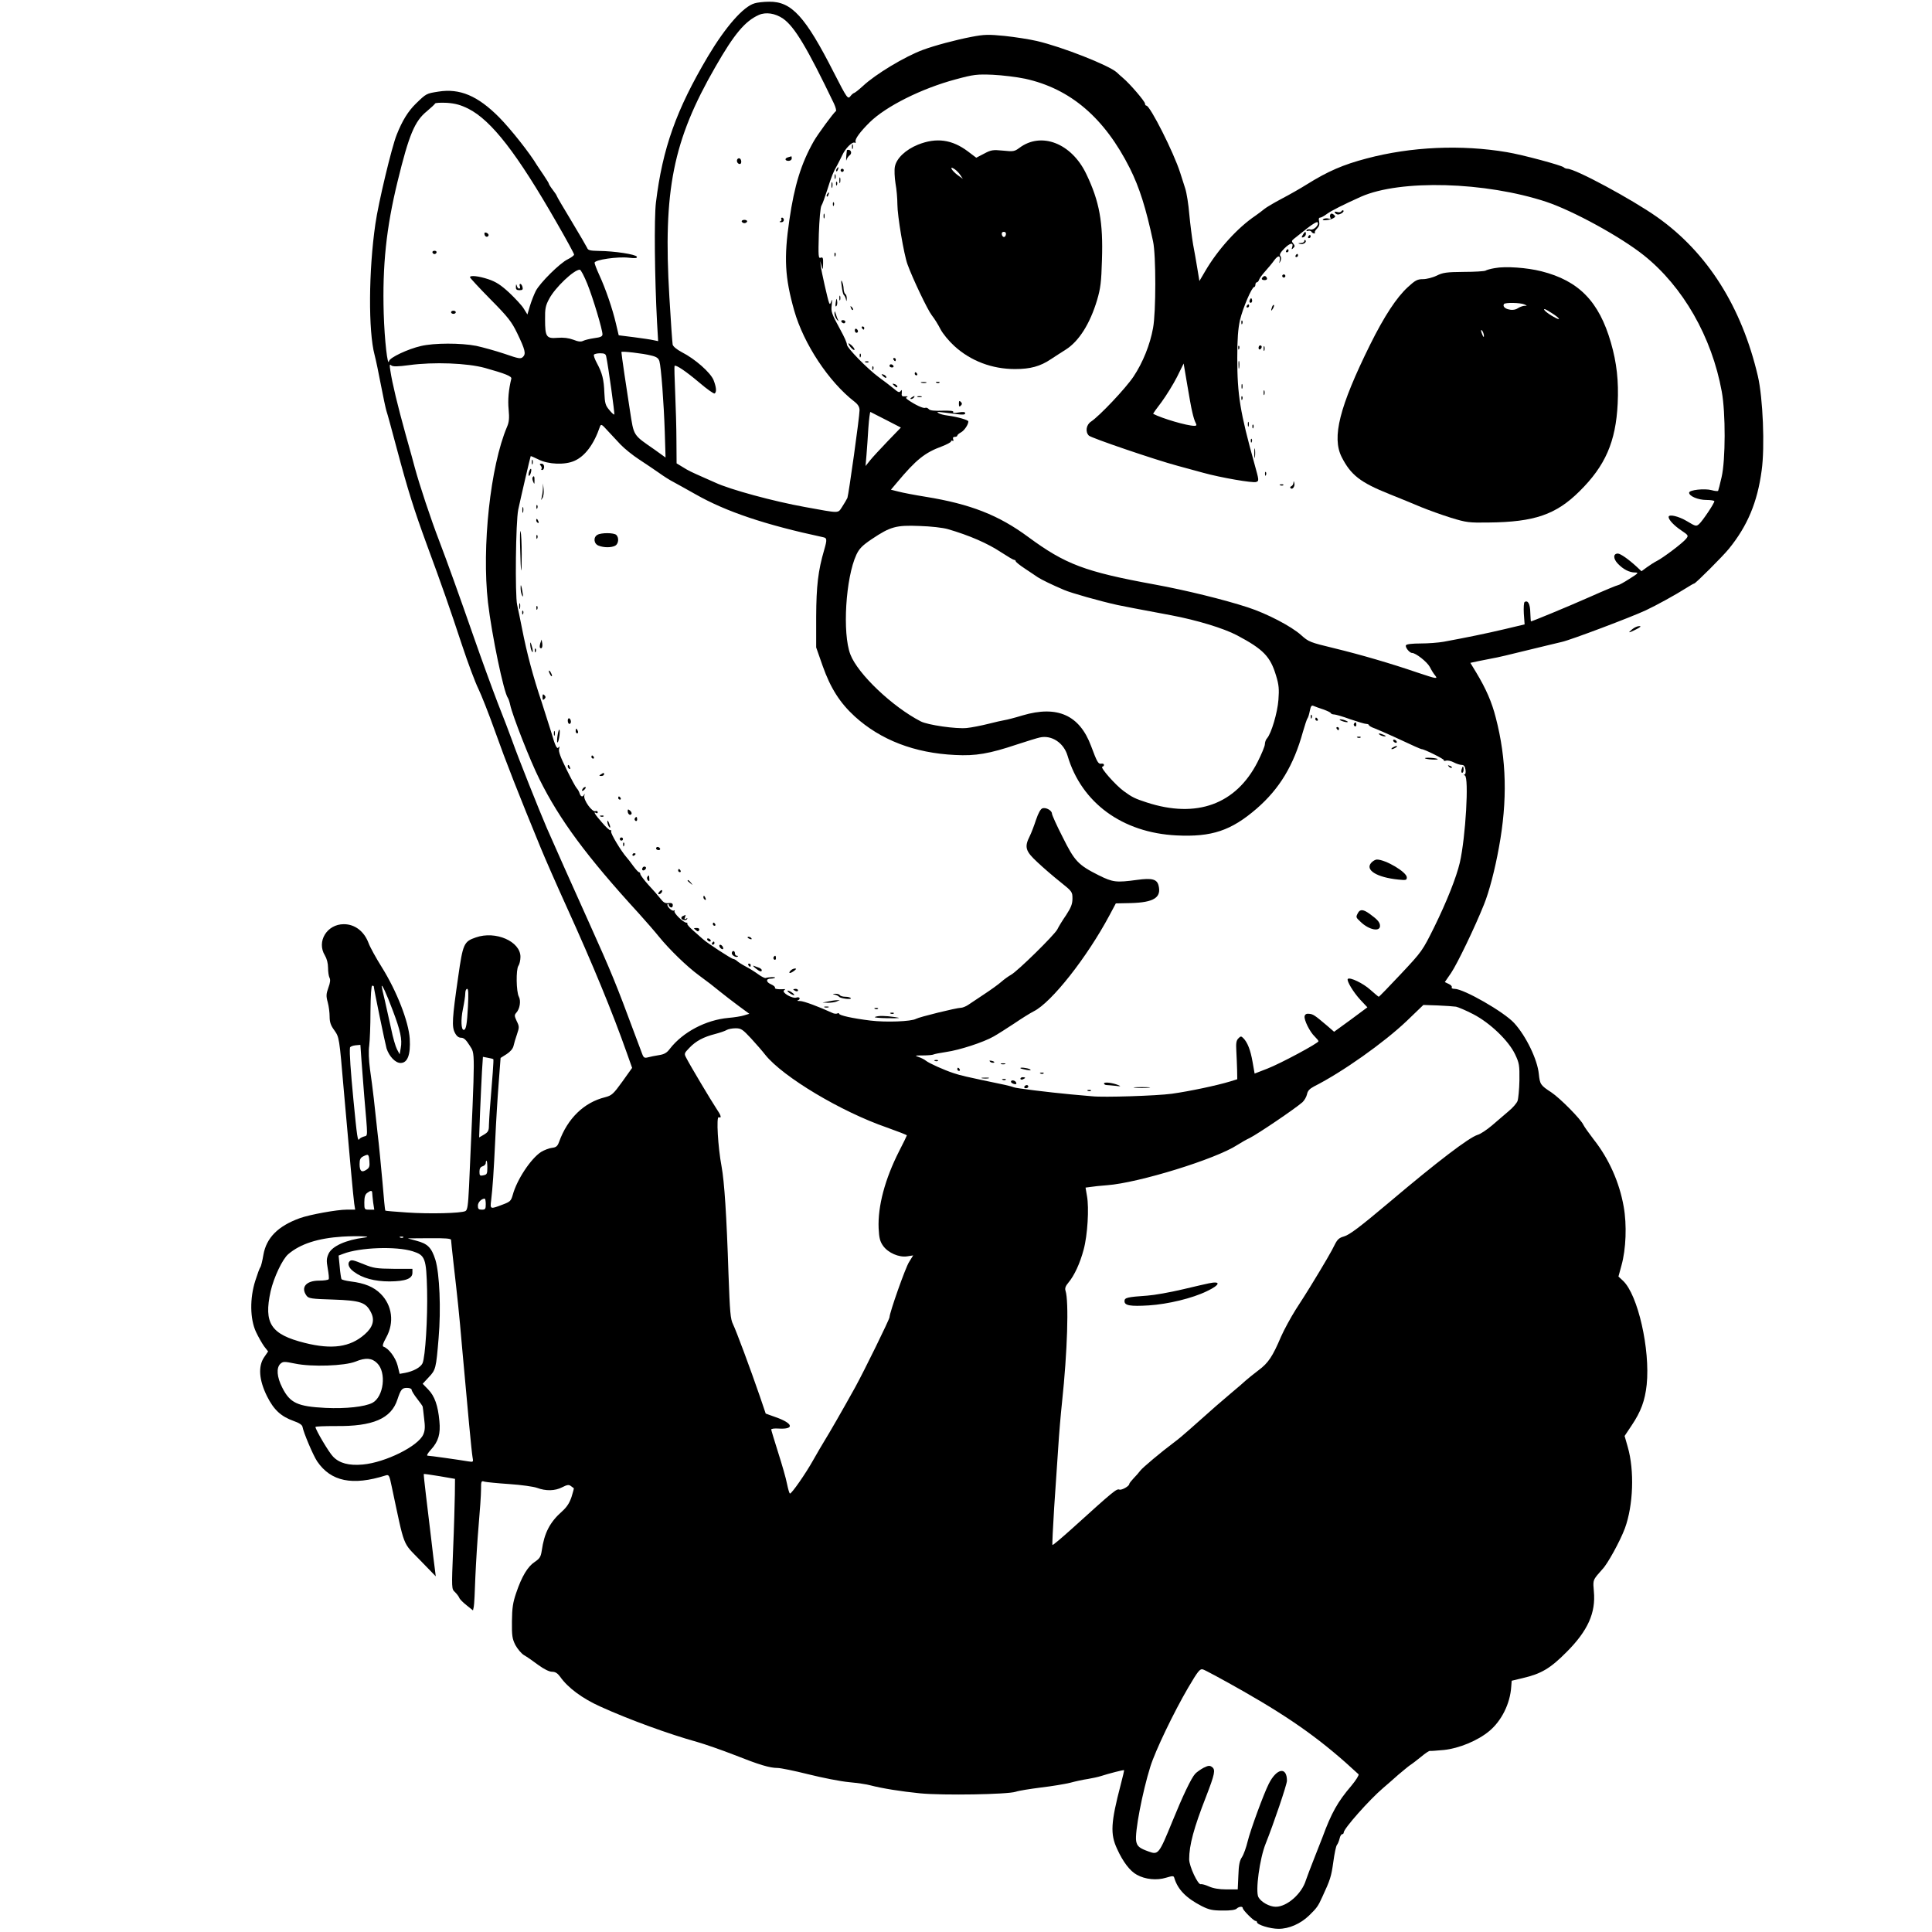 <?xml version="1.0" standalone="no"?>
<!DOCTYPE svg PUBLIC "-//W3C//DTD SVG 20010904//EN"
 "http://www.w3.org/TR/2001/REC-SVG-20010904/DTD/svg10.dtd">
<svg version="1.0" xmlns="http://www.w3.org/2000/svg"
 width="1225pt" height="1225pt" viewBox="0 0 1225 1225"
 preserveAspectRatio="xMidYMid meet">
<g transform="translate(0,1225) scale(0.1,-0.1)"
fill="#000000" stroke="none">
<path d="M4785 12229 c-72 -20 -185 -150 -296 -336 -201 -339 -288 -583 -330
-927 -12 -98 -8 -479 7 -760 l7 -119 -29 6 c-16 4 -72 12 -125 19 l-96 12 -18
76 c-21 91 -66 222 -106 308 -16 35 -29 69 -29 76 0 19 147 40 216 32 43 -5
55 -3 52 6 -5 15 -141 36 -241 37 -55 1 -69 4 -74 19 -4 9 -49 86 -100 171
-51 84 -93 156 -93 159 0 3 -11 20 -25 38 -14 18 -25 36 -25 39 0 4 -15 27
-32 53 -18 26 -37 55 -43 64 -45 76 -166 229 -240 304 -136 137 -250 185 -386
163 -76 -12 -76 -12 -142 -76 -49 -48 -86 -107 -122 -198 -31 -77 -116 -431
-135 -566 -43 -296 -45 -679 -5 -829 8 -30 26 -116 40 -190 14 -74 30 -148 35
-165 6 -16 35 -124 66 -240 71 -266 109 -386 189 -605 98 -265 148 -409 224
-639 38 -115 85 -240 104 -278 18 -37 67 -160 107 -273 66 -186 151 -402 288
-735 27 -66 102 -237 167 -380 164 -361 289 -665 380 -923 l33 -93 -62 -87
c-57 -79 -67 -88 -109 -99 -134 -33 -238 -134 -292 -283 -10 -28 -19 -35 -45
-38 -18 -2 -49 -14 -69 -26 -65 -42 -154 -176 -180 -273 -11 -38 -16 -43 -67
-62 -76 -29 -77 -28 -70 27 10 85 16 174 26 382 5 113 15 276 22 364 l12 158
38 24 c23 15 40 34 44 52 3 15 13 48 22 74 15 44 15 50 -2 84 -15 33 -15 38
-2 53 22 24 30 75 16 101 -17 31 -19 174 -3 196 7 10 13 36 13 57 0 98 -158
167 -283 123 -76 -26 -82 -40 -112 -251 -38 -262 -41 -315 -21 -353 11 -22 24
-32 40 -32 17 0 31 -13 53 -48 36 -59 37 2 -3 -895 -6 -121 -10 -149 -23 -156
-27 -14 -228 -19 -371 -9 -74 5 -136 10 -137 12 -2 1 -10 83 -18 182 -9 98
-22 238 -31 309 -8 72 -19 171 -24 220 -6 50 -16 133 -24 185 -8 61 -10 115
-5 150 4 30 8 128 8 218 1 101 5 162 11 162 6 0 10 -2 10 -4 0 -15 73 -367 81
-394 17 -51 56 -92 89 -92 44 0 64 52 58 154 -7 108 -82 301 -177 453 -37 59
-75 128 -84 153 -28 75 -87 120 -157 120 -107 0 -174 -110 -120 -198 12 -20
20 -50 20 -78 0 -25 4 -53 9 -63 7 -12 5 -32 -7 -64 -14 -39 -15 -53 -4 -92 7
-25 12 -66 12 -91 0 -35 7 -56 30 -87 31 -45 31 -42 60 -382 34 -389 61 -685
66 -717 l6 -38 -54 0 c-61 0 -233 -31 -297 -54 -138 -50 -212 -124 -231 -233
-6 -37 -15 -72 -19 -78 -5 -5 -19 -44 -32 -85 -36 -112 -34 -243 4 -325 15
-32 39 -74 52 -92 l25 -32 -26 -38 c-38 -57 -32 -143 19 -246 43 -86 88 -128
169 -157 35 -12 54 -25 56 -37 7 -38 67 -180 93 -219 87 -128 224 -156 435
-89 20 6 23 1 38 -72 84 -395 66 -348 179 -465 l100 -103 -6 48 c-4 27 -14
112 -23 190 -9 78 -24 202 -33 275 -9 73 -15 134 -14 136 2 1 47 -5 100 -14
l98 -17 -1 -99 c-1 -54 -5 -211 -11 -349 -10 -250 -10 -250 12 -270 12 -12 24
-28 27 -36 3 -9 24 -30 47 -48 l40 -32 5 23 c3 13 7 97 10 188 4 91 13 239 21
330 8 91 15 191 15 224 0 56 1 58 23 51 12 -3 83 -10 157 -15 74 -5 153 -16
175 -24 56 -21 114 -20 160 4 31 16 42 17 54 8 9 -7 17 -13 19 -14 2 -1 -5
-26 -14 -55 -13 -39 -30 -65 -60 -92 -78 -69 -113 -137 -129 -249 -6 -40 -13
-50 -45 -72 -44 -29 -82 -92 -117 -196 -21 -61 -26 -95 -27 -180 -1 -92 2
-111 22 -151 14 -25 38 -54 55 -64 18 -10 58 -38 90 -62 37 -27 70 -43 87 -43
21 0 35 -9 52 -32 48 -69 141 -138 255 -189 180 -82 439 -176 613 -224 52 -15
158 -52 235 -82 159 -63 225 -83 275 -83 19 0 107 -18 195 -40 88 -22 204 -45
258 -50 54 -5 115 -14 135 -20 77 -20 196 -39 317 -51 147 -14 552 -7 605 10
19 7 91 18 160 27 69 8 152 22 185 30 33 9 83 20 112 24 29 5 67 13 85 19 46
15 143 40 145 37 2 -1 -8 -42 -21 -92 -63 -241 -67 -313 -23 -407 37 -82 82
-141 125 -164 53 -30 127 -37 185 -19 44 13 49 13 53 -2 22 -73 75 -127 174
-178 46 -23 68 -28 132 -28 49 -1 82 4 89 12 15 14 39 16 39 3 0 -12 69 -81
81 -81 5 0 9 -3 9 -8 0 -16 83 -42 137 -42 66 0 139 32 193 84 49 48 57 58 84
118 51 110 57 129 70 222 7 52 17 101 23 108 6 7 13 25 17 41 3 15 11 27 16
27 6 0 10 5 10 11 0 24 162 207 250 282 25 21 68 59 96 84 29 24 62 52 75 61
13 8 45 33 71 54 25 21 50 38 55 36 4 -1 44 2 88 6 96 10 215 59 288 120 78
65 132 174 139 280 l3 39 71 17 c116 27 174 61 277 165 135 135 186 249 173
385 -6 64 -4 70 21 102 15 18 30 35 33 38 31 30 113 179 143 260 53 145 61
366 18 515 l-20 70 44 66 c60 89 85 158 96 259 23 224 -56 571 -150 659 l-29
27 19 70 c29 103 35 258 14 374 -27 153 -93 302 -190 425 -30 39 -59 80 -65
92 -15 35 -147 169 -204 207 -69 45 -72 51 -79 117 -9 91 -81 240 -156 322
-65 71 -320 217 -378 217 -14 0 -21 4 -18 10 3 5 -5 15 -19 21 l-25 12 40 58
c40 60 150 288 208 433 33 81 70 223 95 362 55 298 49 560 -20 824 -25 99 -62
183 -124 286 l-37 61 51 11 c28 6 69 14 91 18 22 3 119 26 215 50 96 23 197
48 224 54 55 12 439 157 531 200 70 33 190 99 256 141 25 16 48 29 51 29 9 0
182 173 220 220 118 145 181 295 208 497 21 150 8 460 -24 598 -103 440 -320
783 -638 1008 -160 113 -520 307 -570 307 -8 0 -18 4 -23 9 -14 13 -263 80
-360 96 -289 49 -608 35 -890 -40 -148 -39 -244 -80 -380 -165 -38 -24 -110
-65 -158 -90 -49 -26 -98 -55 -110 -65 -12 -10 -37 -29 -57 -43 -113 -76 -238
-214 -318 -351 l-37 -63 -13 79 c-7 43 -19 112 -27 153 -7 41 -18 127 -24 190
-5 63 -17 138 -26 165 -9 28 -23 73 -32 100 -41 129 -191 425 -214 425 -5 0
-9 6 -9 13 0 14 -96 126 -139 162 -13 11 -31 27 -40 36 -50 45 -347 162 -507
199 -47 11 -138 25 -203 32 -103 10 -129 10 -212 -6 -99 -19 -234 -55 -309
-83 -115 -43 -299 -154 -378 -228 -24 -22 -49 -42 -55 -44 -7 -2 -17 -11 -24
-20 -17 -23 -22 -15 -106 149 -181 356 -268 451 -410 449 -34 0 -76 -5 -92
-10z m180 -97 c73 -51 153 -185 323 -539 11 -24 16 -45 12 -48 -14 -8 -116
-148 -140 -190 -80 -141 -123 -280 -155 -500 -35 -240 -29 -363 31 -575 60
-210 218 -450 382 -577 23 -18 32 -34 32 -54 0 -42 -69 -534 -77 -556 -5 -10
-19 -35 -33 -56 -29 -43 -9 -43 -235 -2 -200 36 -476 111 -570 155 -11 5 -42
19 -70 31 -86 38 -99 44 -137 68 l-38 23 -1 141 c0 78 -4 216 -8 307 -4 91 -6
167 -4 170 8 9 72 -34 156 -105 49 -42 93 -73 98 -70 14 9 11 40 -7 86 -20 47
-115 132 -201 176 -32 17 -55 36 -58 48 -2 11 -12 148 -21 305 -40 675 23 989
292 1456 119 208 188 290 275 329 45 20 104 11 154 -23z m1534 -381 c288 -63
504 -248 665 -568 61 -122 102 -253 147 -463 19 -87 19 -448 0 -550 -19 -105
-64 -218 -124 -308 -51 -76 -216 -250 -269 -285 -31 -20 -38 -65 -14 -89 15
-15 419 -153 561 -191 50 -14 124 -34 165 -45 108 -30 315 -66 335 -58 19 7
18 10 -10 111 -92 331 -110 440 -110 675 0 121 5 185 17 240 18 76 75 210 90
210 4 0 8 7 8 15 0 8 4 15 9 15 5 0 12 8 15 18 3 9 21 33 40 54 18 20 43 50
55 67 25 34 41 34 35 -2 -4 -20 -4 -20 5 -2 5 12 5 25 -1 32 -7 8 1 23 26 48
36 36 60 40 49 7 -5 -14 -3 -15 7 -5 11 10 11 15 0 29 -12 14 -11 18 7 32 12
10 49 38 82 65 37 29 62 43 66 37 10 -17 -26 -51 -46 -45 -9 3 -20 1 -24 -4
-3 -6 0 -8 8 -5 8 3 18 1 22 -5 3 -6 11 -11 17 -11 6 0 9 3 5 6 -3 3 3 14 14
25 13 13 17 27 13 44 -4 17 -2 25 6 25 7 0 27 11 44 24 27 20 107 60 216 109
250 110 788 95 1175 -33 170 -57 470 -221 618 -339 248 -198 431 -517 494
-864 25 -135 24 -435 -1 -542 -10 -44 -20 -83 -22 -87 -2 -3 -21 -2 -41 4 -44
12 -143 2 -143 -16 0 -22 57 -46 109 -46 28 0 51 -4 51 -8 0 -14 -75 -125 -96
-144 -19 -17 -22 -16 -77 17 -53 32 -117 47 -117 27 0 -18 35 -55 80 -85 46
-31 47 -33 31 -53 -21 -27 -145 -120 -184 -140 -18 -9 -47 -28 -65 -41 l-34
-25 -31 29 c-50 46 -102 83 -119 83 -30 0 -30 -32 -1 -63 35 -37 74 -57 110
-57 25 0 21 -5 -35 -40 -34 -22 -67 -40 -72 -40 -6 0 -88 -34 -182 -76 -145
-64 -363 -154 -371 -154 -1 0 -3 26 -4 56 -1 55 -15 80 -36 67 -5 -3 -7 -36
-5 -74 l5 -68 -126 -30 c-118 -28 -246 -54 -387 -80 -33 -6 -99 -11 -147 -11
-50 0 -89 -4 -92 -11 -8 -11 22 -49 38 -49 24 0 96 -57 113 -89 10 -20 25 -44
33 -53 20 -25 10 -23 -110 17 -169 58 -361 114 -530 155 -153 37 -161 40 -209
83 -62 56 -218 137 -338 176 -150 49 -394 109 -591 145 -443 81 -566 128 -801
301 -188 139 -367 209 -650 255 -69 11 -147 26 -173 33 l-48 12 38 45 c122
146 177 190 286 230 31 12 57 26 57 31 0 6 4 7 10 4 6 -3 7 1 4 9 -4 11 0 16
10 16 9 0 16 4 16 8 0 5 11 14 24 21 21 12 46 49 46 69 0 9 -69 29 -130 37
-25 3 -52 10 -60 16 -15 10 -11 10 118 -7 38 -5 52 -3 52 6 0 8 -12 10 -41 5
-27 -5 -39 -4 -35 3 4 7 -20 9 -69 8 -52 -2 -78 1 -86 10 -6 7 -16 11 -23 8
-12 -5 -65 20 -109 51 -14 10 -15 14 -5 18 7 3 2 5 -12 4 -21 -2 -25 2 -22 23
1 18 0 21 -7 11 -8 -12 -16 -9 -44 15 -19 16 -63 49 -97 74 -69 51 -200 184
-200 205 0 12 -16 48 -42 95 -56 103 -60 114 -54 159 3 31 2 38 -3 21 -6 -19
-10 -21 -14 -10 -9 22 -49 200 -53 235 l-3 30 8 -30 c8 -28 9 -28 10 14 1 36
-2 42 -15 37 -15 -6 -16 8 -12 152 3 88 10 167 16 177 7 11 23 56 37 100 27
86 39 116 62 155 8 14 22 43 33 65 21 46 65 89 80 80 5 -3 7 0 5 7 -6 15 29
63 90 123 103 101 328 214 545 272 115 31 134 33 235 29 61 -3 152 -14 204
-25z m-3530 -190 c148 -75 310 -285 562 -725 60 -104 109 -194 109 -200 0 -6
-18 -19 -40 -30 -50 -24 -176 -149 -203 -201 -11 -22 -28 -65 -37 -95 l-16
-54 -23 37 c-12 20 -54 65 -92 101 -53 49 -84 69 -131 85 -63 21 -118 27 -118
13 0 -4 58 -67 129 -139 113 -114 135 -143 170 -215 51 -106 57 -131 37 -151
-15 -14 -25 -12 -118 20 -57 19 -137 41 -178 50 -98 19 -267 19 -351 -1 -83
-19 -197 -73 -202 -95 -9 -43 -29 134 -34 300 -9 306 16 544 88 839 72 295
108 382 186 445 26 22 50 44 52 49 2 4 36 6 75 4 54 -4 86 -13 135 -37z m755
-1111 c37 -92 96 -290 96 -320 0 -13 -12 -19 -52 -24 -28 -4 -60 -12 -70 -17
-14 -7 -31 -6 -63 7 -30 11 -62 15 -100 12 -71 -6 -79 6 -79 117 -1 67 3 88
26 130 37 71 157 185 194 185 7 0 28 -41 48 -90z m404 -454 c35 -8 47 -17 53
-36 11 -38 28 -265 34 -448 l5 -163 -68 49 c-141 98 -132 84 -158 250 -20 126
-54 357 -54 370 0 7 139 -9 188 -22z m-284 -8 c12 -55 55 -363 51 -366 -2 -3
-17 10 -32 29 -24 28 -28 42 -31 108 -3 85 -13 125 -48 190 -13 24 -21 47 -18
52 3 5 21 9 39 9 28 0 36 -4 39 -22z m-769 -71 c129 -36 171 -53 167 -68 -17
-69 -23 -135 -17 -195 5 -55 3 -80 -10 -110 -106 -249 -161 -762 -121 -1114
24 -206 100 -570 126 -605 4 -5 11 -26 15 -45 14 -66 127 -355 185 -470 128
-258 301 -492 629 -850 47 -52 106 -120 130 -150 64 -79 176 -188 251 -243 73
-54 78 -58 140 -108 25 -20 75 -59 113 -87 l68 -50 -33 -10 c-18 -6 -63 -13
-99 -16 -144 -13 -289 -90 -371 -195 -19 -26 -36 -36 -69 -41 -24 -4 -56 -10
-70 -14 -22 -6 -28 -3 -37 21 -6 15 -27 73 -48 128 -116 313 -150 396 -287
700 -117 260 -210 468 -270 605 -49 114 -180 442 -220 555 -14 39 -55 147 -92
240 -36 94 -103 278 -149 410 -93 267 -172 487 -221 615 -55 143 -125 355
-155 465 -4 17 -30 111 -58 210 -51 184 -85 325 -97 405 -6 37 -5 43 6 33 10
-8 40 -8 114 2 154 21 368 13 480 -18z m4485 -281 c6 -27 15 -57 21 -67 8 -15
6 -19 -8 -19 -47 0 -206 47 -261 76 -2 1 22 35 53 75 30 41 74 112 98 159 l42
85 22 -130 c12 -71 26 -152 33 -179z m-1941 -49 l93 -48 -84 -87 c-46 -48 -97
-103 -112 -122 l-28 -35 6 70 c3 39 9 116 12 173 4 56 10 101 13 100 3 -2 48
-25 100 -51z m-1683 -157 c24 -25 76 -67 116 -93 40 -26 97 -65 126 -85 29
-21 70 -47 90 -57 20 -11 84 -46 142 -79 195 -111 444 -194 808 -272 26 -5 27
-14 8 -80 -39 -133 -50 -229 -51 -424 l0 -195 41 -117 c50 -141 109 -234 204
-321 164 -149 379 -232 636 -244 130 -7 217 8 393 67 64 21 129 41 144 44 75
17 152 -34 176 -116 88 -298 347 -488 691 -505 223 -11 346 30 508 170 145
126 234 273 293 486 12 42 25 81 29 86 5 6 11 27 15 48 6 30 11 37 24 31 9 -4
36 -14 61 -22 25 -9 47 -19 48 -24 2 -4 11 -8 21 -8 9 0 55 -13 101 -30 47
-16 93 -30 103 -30 9 0 17 -4 17 -8 0 -4 17 -14 38 -21 20 -8 73 -31 117 -51
128 -60 174 -80 179 -80 17 0 145 -64 141 -70 -3 -5 3 -6 14 -3 10 3 32 -2 49
-11 17 -9 40 -16 50 -16 14 0 21 -9 24 -30 3 -17 0 -30 -6 -31 -6 0 -5 -3 2
-6 27 -11 5 -392 -32 -553 -22 -93 -82 -245 -162 -408 -75 -151 -77 -154 -211
-297 -75 -80 -138 -145 -141 -145 -2 0 -26 20 -53 44 -45 41 -130 82 -143 69
-10 -10 36 -86 80 -133 l44 -47 -105 -78 -106 -77 -45 39 c-78 66 -88 73 -114
75 -16 2 -25 -3 -28 -15 -5 -23 33 -100 64 -129 13 -13 24 -26 24 -30 0 -12
-242 -142 -325 -174 l-80 -31 -13 74 c-13 75 -32 124 -59 151 -13 13 -17 13
-31 -2 -13 -13 -16 -30 -13 -79 2 -34 4 -88 5 -121 l1 -59 -45 -14 c-86 -26
-256 -62 -370 -78 -96 -13 -432 -24 -505 -16 -11 1 -72 6 -135 12 -139 13
-352 39 -362 45 -3 2 -28 9 -55 15 -272 57 -274 58 -328 75 -60 20 -154 62
-175 79 -8 7 -28 17 -45 23 -27 9 -25 10 27 10 32 0 62 3 67 6 5 3 41 10 81
16 84 12 235 61 300 98 25 14 83 51 130 82 47 32 103 67 125 78 112 56 337
341 480 609 l40 75 95 2 c146 4 195 35 176 111 -10 41 -42 49 -137 36 -132
-18 -153 -15 -242 29 -131 66 -153 89 -229 242 -38 74 -68 141 -68 149 0 20
-37 41 -60 34 -12 -4 -26 -29 -41 -73 -12 -37 -30 -84 -40 -104 -35 -69 -27
-95 49 -165 37 -35 102 -91 145 -125 75 -60 77 -63 77 -105 0 -35 -9 -57 -40
-105 -23 -33 -48 -74 -56 -91 -19 -36 -253 -266 -294 -288 -16 -9 -44 -29 -62
-45 -18 -16 -67 -51 -108 -78 -41 -27 -87 -58 -102 -68 -15 -10 -36 -18 -46
-18 -27 0 -263 -58 -284 -70 -30 -17 -190 -23 -288 -11 -115 14 -200 33 -200
44 0 4 -5 5 -11 1 -6 -3 -21 -2 -32 4 -85 39 -181 75 -204 75 -16 0 -22 2 -15
4 21 8 13 25 -8 18 -27 -9 -98 34 -78 46 9 7 8 9 -7 7 -34 -2 -56 2 -51 10 2
4 -9 14 -25 21 -33 14 -34 36 -2 36 12 0 24 3 27 6 6 6 -42 4 -59 -2 -5 -2
-26 8 -45 22 -19 14 -55 37 -80 50 -25 13 -51 30 -58 37 -7 6 -18 12 -23 12
-11 0 -166 101 -194 127 -11 10 -39 35 -62 55 -23 20 -39 39 -35 42 3 3 0 6
-6 6 -19 0 -82 61 -75 73 3 5 1 7 -4 4 -12 -8 -49 30 -40 40 4 3 7 2 7 -4 0
-6 6 -13 13 -16 7 -3 13 3 13 13 0 12 -7 16 -27 14 -21 -3 -33 4 -52 29 -14
18 -48 57 -76 87 -27 30 -50 61 -51 68 0 6 -4 12 -8 12 -5 0 -21 18 -38 41
-16 22 -34 46 -41 53 -33 37 -103 152 -98 164 2 7 1 11 -4 8 -4 -3 -29 19 -54
49 -45 51 -58 73 -37 60 6 -3 10 -1 10 5 0 7 -7 10 -15 7 -20 -8 -77 71 -70
98 3 11 2 14 -1 8 -8 -19 -22 -16 -29 7 -3 11 -12 26 -18 32 -7 7 -36 61 -65
120 -38 77 -52 114 -47 130 4 15 3 18 -3 10 -10 -15 -21 6 -46 93 -10 33 -38
121 -62 195 -53 157 -94 310 -124 465 -12 61 -26 128 -31 150 -14 64 -9 528 7
604 15 71 76 334 79 339 1 1 23 -8 49 -21 63 -32 168 -36 228 -9 67 29 124
105 162 217 7 18 11 16 48 -25 23 -25 61 -65 84 -90z m2074 -535 c137 -40 252
-90 338 -147 40 -26 77 -48 82 -48 6 0 10 -4 10 -8 0 -5 26 -26 58 -47 31 -21
68 -45 82 -55 25 -16 88 -47 168 -81 44 -19 228 -71 337 -95 53 -11 115 -23
340 -65 164 -31 332 -82 418 -127 168 -89 212 -135 248 -256 18 -58 20 -86 15
-153 -6 -82 -45 -213 -72 -244 -8 -8 -14 -26 -14 -38 0 -12 -21 -63 -47 -114
-137 -267 -386 -358 -702 -255 -74 24 -93 33 -146 72 -52 38 -150 149 -136
154 17 6 13 23 -5 20 -20 -4 -27 7 -66 112 -73 196 -214 259 -434 194 -49 -15
-100 -28 -114 -30 -14 -2 -61 -13 -105 -24 -44 -11 -105 -23 -135 -26 -67 -7
-248 19 -292 42 -179 92 -399 301 -446 424 -52 134 -30 487 38 633 18 38 37
58 98 99 118 79 154 89 302 83 71 -2 149 -11 180 -20z m-3520 -3051 c49 -129
61 -185 51 -239 l-7 -40 -17 32 c-9 17 -26 75 -37 130 -12 54 -30 135 -40 180
-11 45 -20 85 -20 90 1 16 30 -46 70 -153z m477 23 c-6 -113 -12 -147 -27
-147 -16 0 -19 64 -5 131 8 39 15 84 15 100 0 16 5 29 12 29 8 0 9 -31 5 -113z
m6265 0 c14 -3 64 -24 110 -48 106 -55 224 -168 265 -255 26 -55 28 -68 27
-164 -1 -58 -7 -117 -12 -131 -6 -15 -31 -44 -57 -65 -25 -22 -73 -62 -105
-90 -32 -27 -73 -55 -92 -60 -54 -17 -254 -169 -559 -427 -190 -160 -253 -207
-288 -217 -29 -8 -41 -18 -58 -52 -18 -38 -63 -116 -158 -271 -17 -27 -56 -90
-89 -140 -32 -51 -74 -128 -93 -171 -54 -127 -81 -168 -143 -214 -31 -24 -68
-53 -81 -65 -13 -12 -55 -49 -94 -81 -64 -54 -99 -84 -265 -232 -30 -27 -73
-63 -95 -79 -83 -62 -201 -161 -215 -180 -8 -11 -27 -33 -42 -48 -15 -16 -28
-32 -28 -37 0 -13 -48 -40 -62 -35 -18 7 -34 -6 -297 -244 -68 -61 -125 -110
-128 -107 -2 2 3 109 11 237 9 129 20 302 26 384 5 83 16 211 24 285 34 319
44 639 22 706 -5 15 0 30 18 51 38 45 74 123 97 210 25 91 35 265 21 340 l-9
53 31 4 c17 3 65 8 106 11 200 15 689 166 825 255 22 14 58 35 80 45 51 26
281 181 333 226 12 11 25 33 29 50 4 22 16 35 44 50 182 92 445 279 588 415
l106 102 90 -3 c50 -2 102 -6 117 -8z m-4469 -202 c33 -36 73 -82 89 -103 112
-140 481 -361 771 -461 70 -25 127 -47 127 -50 0 -2 -22 -48 -49 -100 -90
-177 -136 -350 -130 -489 3 -62 9 -84 28 -111 32 -45 101 -75 153 -67 l38 6
-26 -42 c-23 -35 -124 -322 -124 -350 0 -13 -159 -337 -217 -443 -82 -148
-168 -297 -195 -340 -14 -22 -46 -78 -73 -125 -47 -84 -134 -209 -146 -210 -4
0 -12 28 -19 62 -6 33 -32 123 -56 198 -24 76 -44 142 -44 146 0 5 21 8 47 6
102 -6 93 33 -18 72 l-64 23 -37 109 c-62 180 -150 416 -170 457 -17 34 -20
76 -29 320 -12 371 -26 584 -44 682 -23 122 -34 317 -18 311 21 -8 15 12 -16
57 -30 45 -167 274 -190 320 -14 26 -13 29 20 63 41 43 89 69 164 88 30 8 63
19 72 25 10 6 35 11 57 11 35 0 44 -6 99 -65z m-2454 -360 c24 -277 24 -253
-1 -261 -13 -4 -26 -11 -30 -17 -10 -16 -14 12 -37 248 -18 189 -26 298 -22
332 0 6 16 13 34 15 l32 3 7 -100 c4 -55 12 -154 17 -220z m819 229 c3 -2 -5
-113 -23 -329 -2 -27 -4 -68 -5 -90 0 -35 -5 -43 -31 -59 l-31 -18 6 163 c4
90 9 205 12 256 l6 92 31 -6 c18 -3 33 -7 35 -9z m-786 -645 c3 -34 0 -44 -19
-56 -30 -20 -43 -9 -43 36 0 29 5 40 23 49 33 16 35 15 39 -29z m748 -43 c0
-39 -3 -44 -25 -48 -22 -5 -25 -2 -25 23 0 19 6 30 20 34 11 3 20 13 20 21 0
8 2 14 5 14 3 0 5 -20 5 -44z m-730 -160 c0 -7 3 -34 6 -60 l7 -46 -32 0 c-30
0 -31 1 -31 46 0 33 5 51 18 60 22 17 32 17 32 0z m720 -71 c0 -31 -3 -35 -25
-35 -20 0 -25 5 -25 25 0 21 21 44 43 45 4 0 7 -16 7 -35z m-770 -212 c-117
-15 -203 -54 -226 -101 -14 -31 -15 -45 -6 -95 6 -33 9 -64 6 -68 -3 -5 -30
-9 -61 -9 -83 0 -118 -43 -79 -96 13 -17 31 -20 168 -24 176 -6 209 -18 241
-83 24 -48 11 -93 -41 -138 -92 -81 -207 -97 -379 -54 -216 54 -262 124 -217
328 20 87 75 204 112 235 76 65 188 101 342 111 100 6 202 1 140 -6z m247 1
c-3 -3 -12 -4 -19 -1 -8 3 -5 6 6 6 11 1 17 -2 13 -5z m303 -16 c0 -7 7 -71
15 -143 27 -237 35 -308 55 -540 37 -413 60 -659 66 -693 6 -33 6 -33 -27 -28
-66 11 -243 36 -257 36 -9 0 -1 15 21 39 47 52 61 99 53 181 -9 98 -30 158
-71 200 l-35 36 38 41 c45 47 47 56 63 248 16 187 6 409 -20 496 -25 79 -49
103 -121 122 l-55 15 138 1 c101 1 137 -2 137 -11z m-243 -72 c79 -25 86 -44
91 -247 4 -175 -11 -423 -29 -463 -12 -26 -58 -51 -111 -61 l-34 -6 -13 53
c-13 50 -56 108 -89 119 -9 3 -5 19 17 59 52 94 38 203 -35 276 -44 44 -101
68 -191 79 -29 4 -55 10 -58 15 -2 4 -8 39 -11 78 l-7 71 29 11 c106 41 336
49 441 16z m-226 -709 c61 -59 42 -214 -30 -252 -49 -25 -168 -38 -296 -32
-179 9 -226 31 -275 128 -35 68 -39 127 -12 152 17 15 24 15 93 1 105 -22 314
-15 384 13 63 26 103 23 136 -10z m219 -169 c0 -7 16 -33 35 -57 19 -24 35
-47 35 -50 1 -3 5 -37 9 -74 7 -53 6 -77 -5 -102 -31 -74 -240 -178 -384 -191
-87 -8 -148 8 -188 50 -27 27 -111 170 -112 188 0 4 57 6 128 6 236 -3 353 47
392 169 21 63 29 73 60 73 17 0 30 -5 30 -12z m5276 -1913 c315 -180 503 -316
728 -525 4 -5 -16 -37 -45 -72 -88 -103 -127 -173 -184 -328 -7 -19 -31 -80
-53 -135 -22 -55 -45 -117 -52 -137 -26 -86 -120 -168 -191 -168 -40 0 -93 30
-110 61 -20 38 8 245 46 339 50 125 135 375 135 399 0 91 -65 80 -115 -19 -33
-65 -117 -295 -134 -365 -9 -38 -25 -83 -36 -100 -15 -22 -21 -50 -23 -117
l-4 -88 -71 0 c-48 0 -86 7 -112 19 -22 10 -45 16 -51 14 -18 -6 -74 114 -74
158 0 90 30 200 107 397 56 145 61 171 38 188 -15 11 -23 10 -54 -5 -20 -11
-44 -28 -53 -38 -25 -27 -80 -143 -145 -303 -84 -206 -89 -212 -149 -190 -59
21 -74 33 -80 66 -10 54 39 310 90 473 32 102 148 343 239 499 63 107 75 122
94 117 12 -3 129 -66 259 -140z"/>
<path d="M4998 11253 c-24 -6 -23 -23 2 -23 11 0 20 7 20 15 0 8 -1 14 -2 14
-2 -1 -11 -3 -20 -6z"/>
<path d="M4675 11240 c-7 -12 2 -30 16 -30 12 0 12 27 0 35 -5 3 -12 1 -16 -5z"/>
<path d="M4954 10861 c4 -5 0 -12 -6 -14 -8 -3 -6 -6 5 -6 9 -1 17 6 17 14 0
8 -5 15 -11 15 -5 0 -8 -4 -5 -9z"/>
<path d="M4703 10845 c2 -5 10 -10 17 -10 7 0 15 5 17 10 2 6 -6 11 -17 11
-11 0 -19 -5 -17 -11z"/>
<path d="M5821 11333 c-79 -32 -137 -87 -147 -140 -4 -21 -2 -68 4 -106 7 -37
12 -97 12 -133 0 -72 41 -317 64 -380 33 -91 128 -290 154 -323 16 -20 41 -60
55 -88 15 -29 53 -75 89 -108 104 -94 238 -145 384 -145 97 0 160 17 228 63
28 18 70 46 93 60 84 53 154 164 199 314 22 75 27 113 31 255 8 239 -16 371
-99 544 -93 196 -286 271 -425 166 -30 -22 -38 -24 -103 -17 -64 6 -75 5 -120
-19 l-50 -26 -53 40 c-101 76 -200 89 -316 43z m268 -193 l16 -24 -32 23 c-39
29 -58 63 -21 39 12 -8 29 -25 37 -38z m289 -377 c-4 -22 -22 -20 -26 1 -2 10
3 16 13 16 10 0 15 -7 13 -17z"/>
<path d="M5402 11320 c0 -14 2 -19 5 -12 2 6 2 18 0 25 -3 6 -5 1 -5 -13z"/>
<path d="M5370 11298 c-5 -33 -7 -78 -3 -63 3 11 12 25 21 31 15 11 9 34 -9
34 -5 0 -9 -1 -9 -2z"/>
<path d="M5305 11179 c-4 -6 -5 -12 -2 -15 2 -3 7 2 10 11 7 17 1 20 -8 4z"/>
<path d="M5330 11170 c0 -5 5 -10 10 -10 6 0 10 5 10 10 0 6 -4 10 -10 10 -5
0 -10 -4 -10 -10z"/>
<path d="M5292 11130 c0 -14 2 -19 5 -12 2 6 2 18 0 25 -3 6 -5 1 -5 -13z"/>
<path d="M5322 11105 c0 -16 2 -22 5 -12 2 9 2 23 0 30 -3 6 -5 -1 -5 -18z"/>
<path d="M5272 11075 c0 -16 2 -22 5 -12 2 9 2 23 0 30 -3 6 -5 -1 -5 -18z"/>
<path d="M5301 11084 c0 -11 3 -14 6 -6 3 7 2 16 -1 19 -3 4 -6 -2 -5 -13z"/>
<path d="M5245 11019 c-4 -6 -5 -12 -2 -15 2 -3 7 2 10 11 7 17 1 20 -8 4z"/>
<path d="M5281 10954 c0 -11 3 -14 6 -6 3 7 2 16 -1 19 -3 4 -6 -2 -5 -13z"/>
<path d="M8505 10910 c-4 -6 -16 -8 -27 -4 -14 4 -18 2 -14 -5 4 -6 13 -11 19
-11 18 0 42 18 35 25 -3 4 -9 1 -13 -5z"/>
<path d="M5222 10880 c0 -14 2 -19 5 -12 2 6 2 18 0 25 -3 6 -5 1 -5 -13z"/>
<path d="M8435 10890 c-3 -5 -3 -15 1 -21 4 -7 0 -9 -12 -5 -11 3 -25 2 -33
-3 -20 -13 40 -8 62 5 16 9 16 12 4 23 -10 8 -17 9 -22 1z"/>
<path d="M8260 10760 c-9 -16 -8 -18 5 -14 8 4 15 12 15 20 0 20 -7 17 -20 -6z"/>
<path d="M8295 10750 c-3 -5 -1 -10 4 -10 6 0 11 5 11 10 0 6 -2 10 -4 10 -3
0 -8 -4 -11 -10z"/>
<path d="M8270 10722 c0 -7 -10 -13 -22 -13 -19 -1 -20 -2 -4 -6 20 -5 44 12
33 24 -4 3 -7 1 -7 -5z"/>
<path d="M8155 10660 c-3 -5 -1 -10 4 -10 6 0 11 5 11 10 0 6 -2 10 -4 10 -3
0 -8 -4 -11 -10z"/>
<path d="M5291 10634 c0 -11 3 -14 6 -6 3 7 2 16 -1 19 -3 4 -6 -2 -5 -13z"/>
<path d="M8215 10630 c-3 -5 -1 -10 4 -10 6 0 11 5 11 10 0 6 -2 10 -4 10 -3
0 -8 -4 -11 -10z"/>
<path d="M9478 10550 c-26 -4 -53 -12 -59 -16 -7 -4 -69 -8 -138 -8 -109 -1
-132 -4 -172 -24 -25 -12 -64 -22 -86 -22 -36 0 -49 -7 -96 -50 -72 -66 -149
-183 -240 -366 -195 -395 -243 -587 -180 -712 58 -114 118 -161 303 -235 63
-25 153 -62 200 -82 47 -19 132 -50 190 -68 98 -30 114 -32 240 -30 289 3 426
50 575 198 164 162 230 314 242 555 7 144 -6 260 -43 388 -75 260 -203 392
-441 452 -91 23 -228 33 -295 20z m187 -230 c20 -9 20 -9 0 -9 -11 -1 -30 -8
-42 -16 -33 -23 -104 -1 -87 27 7 11 103 9 129 -2z m174 -55 c54 -34 63 -53
12 -24 -40 22 -71 49 -57 49 4 0 24 -11 45 -25z m-430 -145 c0 -10 -3 -8 -9 5
-12 27 -12 43 0 25 5 -8 9 -22 9 -30z"/>
<path d="M8130 10500 c0 -5 5 -10 10 -10 6 0 10 5 10 10 0 6 -4 10 -10 10 -5
0 -10 -4 -10 -10z"/>
<path d="M8007 10493 c-12 -11 -7 -19 12 -19 11 0 17 5 14 13 -6 14 -16 17
-26 6z"/>
<path d="M5337 10435 c3 -27 9 -52 13 -55 4 -3 10 -14 13 -25 4 -19 5 -18 6 2
0 12 -3 25 -9 28 -5 3 -10 18 -11 33 0 15 -5 36 -10 47 -6 13 -7 4 -2 -30z"/>
<path d="M5322 10360 c0 -14 2 -19 5 -12 2 6 2 18 0 25 -3 6 -5 1 -5 -13z"/>
<path d="M5299 10332 c-3 -20 -2 -29 4 -23 5 5 7 19 5 32 -3 20 -5 19 -9 -9z"/>
<path d="M7926 10351 c-4 -7 -5 -15 -2 -18 9 -9 19 4 14 18 -4 11 -6 11 -12 0z"/>
<path d="M7905 10310 c-3 -5 -1 -10 4 -10 6 0 11 5 11 10 0 6 -2 10 -4 10 -3
0 -8 -4 -11 -10z"/>
<path d="M8066 10305 c-9 -26 -7 -32 5 -12 6 10 9 21 6 23 -2 3 -7 -2 -11 -11z"/>
<path d="M5396 10297 c3 -10 9 -15 12 -12 3 3 0 11 -7 18 -10 9 -11 8 -5 -6z"/>
<path d="M5291 10264 c-1 -11 6 -29 15 -40 8 -10 12 -13 9 -6 -4 8 -11 26 -15
40 -7 22 -8 23 -9 6z"/>
<path d="M5335 10210 c3 -5 10 -10 16 -10 5 0 9 5 9 10 0 6 -7 10 -16 10 -8 0
-12 -4 -9 -10z"/>
<path d="M7871 10204 c0 -11 3 -14 6 -6 3 7 2 16 -1 19 -3 4 -6 -2 -5 -13z"/>
<path d="M5465 10170 c3 -5 8 -10 11 -10 2 0 4 5 4 10 0 6 -5 10 -11 10 -5 0
-7 -4 -4 -10z"/>
<path d="M5420 10156 c0 -9 5 -16 10 -16 6 0 10 4 10 9 0 6 -4 13 -10 16 -5 3
-10 -1 -10 -9z"/>
<path d="M5380 10072 c1 -13 29 -44 37 -41 4 2 -2 14 -14 26 -13 12 -23 19
-23 15z"/>
<path d="M7851 10044 c0 -11 3 -14 6 -6 3 7 2 16 -1 19 -3 4 -6 -2 -5 -13z"/>
<path d="M7980 10044 c0 -8 5 -12 10 -9 6 3 10 10 10 16 0 5 -4 9 -10 9 -5 0
-10 -7 -10 -16z"/>
<path d="M8012 10040 c0 -14 2 -19 5 -12 2 6 2 18 0 25 -3 6 -5 1 -5 -13z"/>
<path d="M5451 9994 c0 -11 3 -14 6 -6 3 7 2 16 -1 19 -3 4 -6 -2 -5 -13z"/>
<path d="M5665 9970 c3 -5 8 -10 11 -10 2 0 4 5 4 10 0 6 -5 10 -11 10 -5 0
-7 -4 -4 -10z"/>
<path d="M7853 9935 c0 -22 2 -30 4 -17 2 12 2 30 0 40 -3 9 -5 -1 -4 -23z"/>
<path d="M5488 9953 c7 -3 16 -2 19 1 4 3 -2 6 -13 5 -11 0 -14 -3 -6 -6z"/>
<path d="M5640 9930 c0 -5 7 -10 16 -10 8 0 12 5 9 10 -3 6 -10 10 -16 10 -5
0 -9 -4 -9 -10z"/>
<path d="M5531 9914 c0 -11 3 -14 6 -6 3 7 2 16 -1 19 -3 4 -6 -2 -5 -13z"/>
<path d="M5800 9880 c0 -5 5 -10 11 -10 5 0 7 5 4 10 -3 6 -8 10 -11 10 -2 0
-4 -4 -4 -10z"/>
<path d="M5590 9876 c0 -2 7 -9 15 -16 9 -7 15 -8 15 -2 0 5 -7 12 -15 16 -8
3 -15 4 -15 2z"/>
<path d="M5843 9823 c9 -2 23 -2 30 0 6 3 -1 5 -18 5 -16 0 -22 -2 -12 -5z"/>
<path d="M5938 9823 c7 -3 16 -2 19 1 4 3 -2 6 -13 5 -11 0 -14 -3 -6 -6z"/>
<path d="M5660 9816 c0 -2 7 -9 15 -16 9 -7 15 -8 15 -2 0 5 -7 12 -15 16 -8
3 -15 4 -15 2z"/>
<path d="M7872 9800 c0 -14 2 -19 5 -12 2 6 2 18 0 25 -3 6 -5 1 -5 -13z"/>
<path d="M8012 9760 c0 -14 2 -19 5 -12 2 6 2 18 0 25 -3 6 -5 1 -5 -13z"/>
<path d="M5780 9730 c-9 -6 -10 -10 -3 -10 6 0 15 5 18 10 8 12 4 12 -15 0z"/>
<path d="M5818 9733 c6 -2 18 -2 25 0 6 3 1 5 -13 5 -14 0 -19 -2 -12 -5z"/>
<path d="M7871 9724 c0 -11 3 -14 6 -6 3 7 2 16 -1 19 -3 4 -6 -2 -5 -13z"/>
<path d="M6080 9690 c0 -19 3 -21 12 -12 9 9 9 15 0 24 -9 9 -12 7 -12 -12z"/>
<path d="M7912 9560 c0 -14 2 -19 5 -12 2 6 2 18 0 25 -3 6 -5 1 -5 -13z"/>
<path d="M7941 9544 c0 -11 3 -14 6 -6 3 7 2 16 -1 19 -3 4 -6 -2 -5 -13z"/>
<path d="M7931 9454 c0 -11 3 -14 6 -6 3 7 2 16 -1 19 -3 4 -6 -2 -5 -13z"/>
<path d="M7953 9375 c0 -27 2 -38 4 -22 2 15 2 37 0 50 -2 12 -4 0 -4 -28z"/>
<path d="M8021 9244 c0 -11 3 -14 6 -6 3 7 2 16 -1 19 -3 4 -6 -2 -5 -13z"/>
<path d="M8201 9188 c0 -9 -7 -18 -13 -21 -7 -2 -10 -8 -5 -12 11 -13 29 11
24 31 -4 16 -5 16 -6 2z"/>
<path d="M8118 9173 c7 -3 16 -2 19 1 4 3 -2 6 -13 5 -11 0 -14 -3 -6 -6z"/>
<path d="M3072 10764 c3 -17 21 -21 26 -6 1 5 -4 12 -13 16 -11 4 -15 1 -13
-10z"/>
<path d="M2742 10649 c2 -6 8 -10 13 -10 5 0 11 4 13 10 2 6 -4 11 -13 11 -9
0 -15 -5 -13 -11z"/>
<path d="M3271 10433 c-1 -18 4 -23 23 -23 19 0 23 4 19 20 -3 11 -9 20 -14
20 -5 0 -6 -7 -3 -15 4 -8 1 -15 -4 -15 -6 0 -13 8 -15 18 -4 13 -5 11 -6 -5z"/>
<path d="M2860 10270 c0 -5 7 -10 15 -10 8 0 15 5 15 10 0 6 -7 10 -15 10 -8
0 -15 -4 -15 -10z"/>
<path d="M3372 9320 c0 -14 2 -19 5 -12 2 6 2 18 0 25 -3 6 -5 1 -5 -13z"/>
<path d="M3429 9297 c6 -8 8 -17 4 -20 -3 -4 -1 -7 5 -7 7 0 12 9 12 20 0 12
-7 20 -16 20 -13 0 -14 -3 -5 -13z"/>
<path d="M3355 9260 c-4 -12 -5 -24 -2 -27 3 -2 8 5 12 17 4 12 5 24 2 27 -3
2 -8 -5 -12 -17z"/>
<path d="M3377 9223 c-3 -5 -1 -17 4 -28 7 -17 8 -17 8 8 1 27 -4 34 -12 20z"/>
<path d="M3442 9148 c-1 -20 -5 -45 -8 -55 -5 -17 -5 -17 6 0 6 9 9 34 7 55
l-4 37 -1 -37z"/>
<path d="M3401 9034 c0 -11 3 -14 6 -6 3 7 2 16 -1 19 -3 4 -6 -2 -5 -13z"/>
<path d="M3312 9015 c0 -16 2 -22 5 -12 2 9 2 23 0 30 -3 6 -5 -1 -5 -18z"/>
<path d="M3400 8951 c0 -6 4 -13 10 -16 6 -3 7 1 4 9 -7 18 -14 21 -14 7z"/>
<path d="M3298 8775 c4 -170 10 -191 10 -40 0 66 -3 131 -7 145 -4 14 -5 -33
-3 -105z"/>
<path d="M3788 8859 c-28 -16 -23 -58 8 -69 33 -13 80 -13 105 0 21 12 25 50
7 68 -15 15 -96 15 -120 1z"/>
<path d="M3401 8844 c0 -11 3 -14 6 -6 3 7 2 16 -1 19 -3 4 -6 -2 -5 -13z"/>
<path d="M3301 8519 c0 -13 4 -33 9 -44 7 -14 8 -8 3 20 -7 46 -13 59 -12 24z"/>
<path d="M3292 8405 c0 -16 2 -22 5 -12 2 9 2 23 0 30 -3 6 -5 -1 -5 -18z"/>
<path d="M3401 8394 c0 -11 3 -14 6 -6 3 7 2 16 -1 19 -3 4 -6 -2 -5 -13z"/>
<path d="M3311 8364 c0 -11 3 -14 6 -6 3 7 2 16 -1 19 -3 4 -6 -2 -5 -13z"/>
<path d="M3426 8172 c-4 -13 -5 -26 -2 -29 10 -11 18 4 14 29 l-4 23 -8 -23z"/>
<path d="M3362 8165 c0 -11 3 -29 8 -40 11 -25 11 1 0 35 -6 20 -8 21 -8 5z"/>
<path d="M3391 8124 c0 -11 3 -14 6 -6 3 7 2 16 -1 19 -3 4 -6 -2 -5 -13z"/>
<path d="M3480 7995 c0 -5 5 -17 10 -25 5 -8 10 -10 10 -5 0 6 -5 17 -10 25
-5 8 -10 11 -10 5z"/>
<path d="M3440 7830 c0 -19 3 -21 12 -12 9 9 9 15 0 24 -9 9 -12 7 -12 -12z"/>
<path d="M8311 7704 c0 -11 3 -14 6 -6 3 7 2 16 -1 19 -3 4 -6 -2 -5 -13z"/>
<path d="M3600 7681 c0 -12 5 -21 10 -21 6 0 10 6 10 14 0 8 -4 18 -10 21 -5
3 -10 -3 -10 -14z"/>
<path d="M8340 7690 c0 -5 5 -10 11 -10 5 0 7 5 4 10 -3 6 -8 10 -11 10 -2 0
-4 -4 -4 -10z"/>
<path d="M8505 7680 c11 -5 27 -9 35 -9 9 0 8 4 -5 9 -11 5 -27 9 -35 9 -9 0
-8 -4 5 -9z"/>
<path d="M8585 7661 c-3 -5 -1 -12 5 -16 5 -3 10 1 10 9 0 18 -6 21 -15 7z"/>
<path d="M8475 7630 c3 -5 8 -10 11 -10 2 0 4 5 4 10 0 6 -5 10 -11 10 -5 0
-7 -4 -4 -10z"/>
<path d="M3536 7591 c-4 -24 -5 -46 -2 -48 7 -7 19 63 14 79 -3 7 -8 -7 -12
-31z"/>
<path d="M3650 7615 c0 -8 4 -15 10 -15 5 0 7 7 4 15 -4 8 -8 15 -10 15 -2 0
-4 -7 -4 -15z"/>
<path d="M3512 7600 c0 -14 2 -19 5 -12 2 6 2 18 0 25 -3 6 -5 1 -5 -13z"/>
<path d="M8750 7590 c8 -5 22 -9 30 -9 10 0 8 3 -5 9 -27 12 -43 12 -25 0z"/>
<path d="M8608 7573 c7 -3 16 -2 19 1 4 3 -2 6 -13 5 -11 0 -14 -3 -6 -6z"/>
<path d="M8835 7550 c3 -5 11 -10 16 -10 6 0 7 5 4 10 -3 6 -11 10 -16 10 -6
0 -7 -4 -4 -10z"/>
<path d="M8830 7510 c-8 -5 -10 -10 -5 -10 6 0 17 5 25 10 8 5 11 10 5 10 -5
0 -17 -5 -25 -10z"/>
<path d="M3750 7450 c0 -5 5 -10 11 -10 5 0 7 5 4 10 -3 6 -8 10 -11 10 -2 0
-4 -4 -4 -10z"/>
<path d="M9035 7442 c3 -3 24 -7 46 -8 22 -1 38 0 35 3 -3 3 -24 7 -46 8 -22
1 -38 0 -35 -3z"/>
<path d="M3600 7391 c0 -6 4 -13 10 -16 6 -3 7 1 4 9 -7 18 -14 21 -14 7z"/>
<path d="M9187 7389 c7 -7 15 -10 18 -7 3 3 -2 9 -12 12 -14 6 -15 5 -6 -5z"/>
<path d="M9267 7370 c-3 -11 -1 -20 4 -20 5 0 9 9 9 20 0 11 -2 20 -4 20 -2 0
-6 -9 -9 -20z"/>
<path d="M3810 7340 c-13 -8 -12 -10 3 -10 9 0 17 5 17 10 0 12 -1 12 -20 0z"/>
<path d="M3695 7249 c-11 -16 -1 -19 13 -3 7 8 8 14 3 14 -5 0 -13 -5 -16 -11z"/>
<path d="M3920 7190 c0 -5 5 -10 11 -10 5 0 7 5 4 10 -3 6 -8 10 -11 10 -2 0
-4 -4 -4 -10z"/>
<path d="M3980 7107 c0 -19 16 -31 24 -18 3 5 -1 14 -9 21 -12 10 -15 10 -15
-3z"/>
<path d="M3808 7073 c7 -3 16 -2 19 1 4 3 -2 6 -13 5 -11 0 -14 -3 -6 -6z"/>
<path d="M4025 7061 c-3 -5 -1 -12 5 -16 5 -3 10 1 10 9 0 18 -6 21 -15 7z"/>
<path d="M3851 7040 c0 -8 4 -22 9 -30 12 -18 12 -2 0 25 -6 13 -9 15 -9 5z"/>
<path d="M3930 6930 c0 -5 5 -10 10 -10 6 0 10 5 10 10 0 6 -4 10 -10 10 -5 0
-10 -4 -10 -10z"/>
<path d="M3951 6894 c0 -11 3 -14 6 -6 3 7 2 16 -1 19 -3 4 -6 -2 -5 -13z"/>
<path d="M4160 6870 c0 -5 7 -10 16 -10 8 0 12 5 9 10 -3 6 -10 10 -16 10 -5
0 -9 -4 -9 -10z"/>
<path d="M4010 6829 c0 -5 5 -7 10 -4 6 3 10 8 10 11 0 2 -4 4 -10 4 -5 0 -10
-5 -10 -11z"/>
<path d="M8695 6780 c-42 -46 34 -93 171 -107 49 -5 54 -4 54 14 0 33 -134
113 -190 113 -9 0 -25 -9 -35 -20z"/>
<path d="M4075 6749 c-10 -15 3 -25 16 -12 7 7 7 13 1 17 -6 3 -14 1 -17 -5z"/>
<path d="M4300 6730 c0 -5 5 -10 11 -10 5 0 7 5 4 10 -3 6 -8 10 -11 10 -2 0
-4 -4 -4 -10z"/>
<path d="M4104 6689 c-3 -6 -1 -16 4 -21 8 -8 11 -5 9 11 -1 24 -3 25 -13 10z"/>
<path d="M4360 6666 c0 -2 8 -10 18 -17 15 -13 16 -12 3 4 -13 16 -21 21 -21
13z"/>
<path d="M4180 6595 c-8 -9 -8 -15 -2 -15 12 0 26 19 19 26 -2 2 -10 -2 -17
-11z"/>
<path d="M4460 6561 c0 -6 4 -13 10 -16 6 -3 7 1 4 9 -7 18 -14 21 -14 7z"/>
<path d="M8610 6461 c-14 -27 -14 -27 18 -57 52 -50 122 -64 122 -25 0 22 -15
40 -62 74 -43 32 -64 34 -78 8z"/>
<path d="M4333 6443 c-7 -2 -13 -8 -13 -13 0 -13 29 -20 36 -8 5 7 2 8 -6 3
-10 -6 -12 -4 -7 8 3 10 5 17 4 16 -1 0 -8 -3 -14 -6z"/>
<path d="M4520 6390 c0 -5 5 -10 11 -10 5 0 7 5 4 10 -3 6 -8 10 -11 10 -2 0
-4 -4 -4 -10z"/>
<path d="M4400 6364 c0 -1 6 -7 14 -13 10 -9 15 -8 19 2 3 8 -3 13 -14 13 -11
0 -19 -1 -19 -2z"/>
<path d="M4740 6306 c0 -2 7 -7 16 -10 8 -3 12 -2 9 4 -6 10 -25 14 -25 6z"/>
<path d="M4485 6290 c3 -5 11 -10 16 -10 6 0 7 5 4 10 -3 6 -11 10 -16 10 -6
0 -7 -4 -4 -10z"/>
<path d="M4515 6270 c-3 -5 -1 -10 4 -10 6 0 11 5 11 10 0 6 -2 10 -4 10 -3 0
-8 -4 -11 -10z"/>
<path d="M4562 6248 c2 -6 10 -14 16 -16 7 -2 10 2 6 12 -7 18 -28 22 -22 4z"/>
<path d="M4640 6206 c0 -14 29 -30 38 -21 3 3 0 5 -6 5 -7 0 -12 7 -12 15 0 8
-4 15 -10 15 -5 0 -10 -6 -10 -14z"/>
<path d="M4905 6181 c-3 -5 -1 -12 5 -16 5 -3 10 1 10 9 0 18 -6 21 -15 7z"/>
<path d="M4745 6130 c3 -5 8 -10 11 -10 2 0 4 5 4 10 0 6 -5 10 -11 10 -5 0
-7 -4 -4 -10z"/>
<path d="M4790 6111 c27 -22 40 -26 40 -12 0 5 -8 11 -17 15 -10 3 -25 9 -33
12 -8 3 -4 -4 10 -15z"/>
<path d="M5012 6095 c-17 -19 -1 -19 24 0 14 11 15 14 4 14 -8 0 -21 -6 -28
-14z"/>
<path d="M5030 5976 c0 -2 7 -6 15 -10 8 -3 15 -1 15 4 0 6 -7 10 -15 10 -8 0
-15 -2 -15 -4z"/>
<path d="M5004 5955 c11 -8 24 -15 30 -15 5 0 1 7 -10 15 -10 8 -23 14 -29 14
-5 0 -1 -6 9 -14z"/>
<path d="M5295 5943 c11 -3 22 -9 25 -13 8 -11 81 -20 75 -9 -4 5 -19 9 -35 9
-16 0 -32 5 -35 10 -3 6 -16 9 -28 9 -20 -1 -21 -2 -2 -6z"/>
<path d="M5250 5900 l-35 -7 35 -1 c19 0 44 3 55 8 l20 9 -20 -1 c-11 0 -36
-4 -55 -8z"/>
<path d="M5228 5863 c6 -2 18 -2 25 0 6 3 1 5 -13 5 -14 0 -19 -2 -12 -5z"/>
<path d="M5548 5853 c7 -3 16 -2 19 1 4 3 -2 6 -13 5 -11 0 -14 -3 -6 -6z"/>
<path d="M5648 5823 c7 -3 16 -2 19 1 4 3 -2 6 -13 5 -11 0 -14 -3 -6 -6z"/>
<path d="M5548 5802 c-9 -4 27 -7 80 -8 79 -1 88 1 47 7 -63 9 -105 10 -127 1z"/>
<path d="M5928 5523 c7 -3 16 -2 19 1 4 3 -2 6 -13 5 -11 0 -14 -3 -6 -6z"/>
<path d="M6278 5518 c5 -5 16 -8 23 -6 8 3 3 7 -10 11 -17 4 -21 3 -13 -5z"/>
<path d="M6348 5503 c6 -2 18 -2 25 0 6 3 1 5 -13 5 -14 0 -19 -2 -12 -5z"/>
<path d="M6070 5470 c0 -5 5 -10 11 -10 5 0 7 5 4 10 -3 6 -8 10 -11 10 -2 0
-4 -4 -4 -10z"/>
<path d="M6471 5476 c2 -2 20 -6 39 -10 25 -4 31 -3 20 4 -14 9 -69 15 -59 6z"/>
<path d="M6598 5443 c7 -3 16 -2 19 1 4 3 -2 6 -13 5 -11 0 -14 -3 -6 -6z"/>
<path d="M6228 5413 c12 -2 30 -2 40 0 9 3 -1 5 -23 4 -22 0 -30 -2 -17 -4z"/>
<path d="M6470 5410 c0 -5 7 -7 15 -4 8 4 15 8 15 10 0 2 -7 4 -15 4 -8 0 -15
-4 -15 -10z"/>
<path d="M6358 5403 c7 -3 16 -2 19 1 4 3 -2 6 -13 5 -11 0 -14 -3 -6 -6z"/>
<path d="M6410 5391 c0 -5 9 -11 19 -14 14 -3 18 -1 14 9 -6 15 -33 19 -33 5z"/>
<path d="M7000 5380 c0 -5 8 -10 18 -10 9 0 35 -3 57 -5 28 -4 34 -3 20 3 -36
16 -95 24 -95 12z"/>
<path d="M6495 5360 c-3 -5 1 -10 9 -10 9 0 16 5 16 10 0 6 -4 10 -9 10 -6 0
-13 -4 -16 -10z"/>
<path d="M7198 5353 c23 -2 61 -2 85 0 23 2 4 4 -43 4 -47 0 -66 -2 -42 -4z"/>
<path d="M6898 5333 c7 -3 16 -2 19 1 4 3 -2 6 -13 5 -11 0 -14 -3 -6 -6z"/>
<path d="M7665 4113 c-11 -2 -85 -19 -165 -38 -80 -19 -181 -37 -225 -40 -129
-9 -145 -13 -145 -35 0 -28 36 -34 154 -27 122 8 276 45 368 90 85 40 92 67
13 50z"/>
<path d="M2217 4253 c-16 -15 -5 -44 26 -66 54 -41 132 -62 227 -62 101 1 145
17 145 55 l0 25 -120 0 c-107 1 -127 4 -186 28 -69 28 -81 31 -92 20z"/>
<path d="M10349 8260 c-31 -25 -23 -25 26 0 29 15 33 20 18 20 -11 0 -31 -9
-44 -20z"/>
</g>
</svg>
